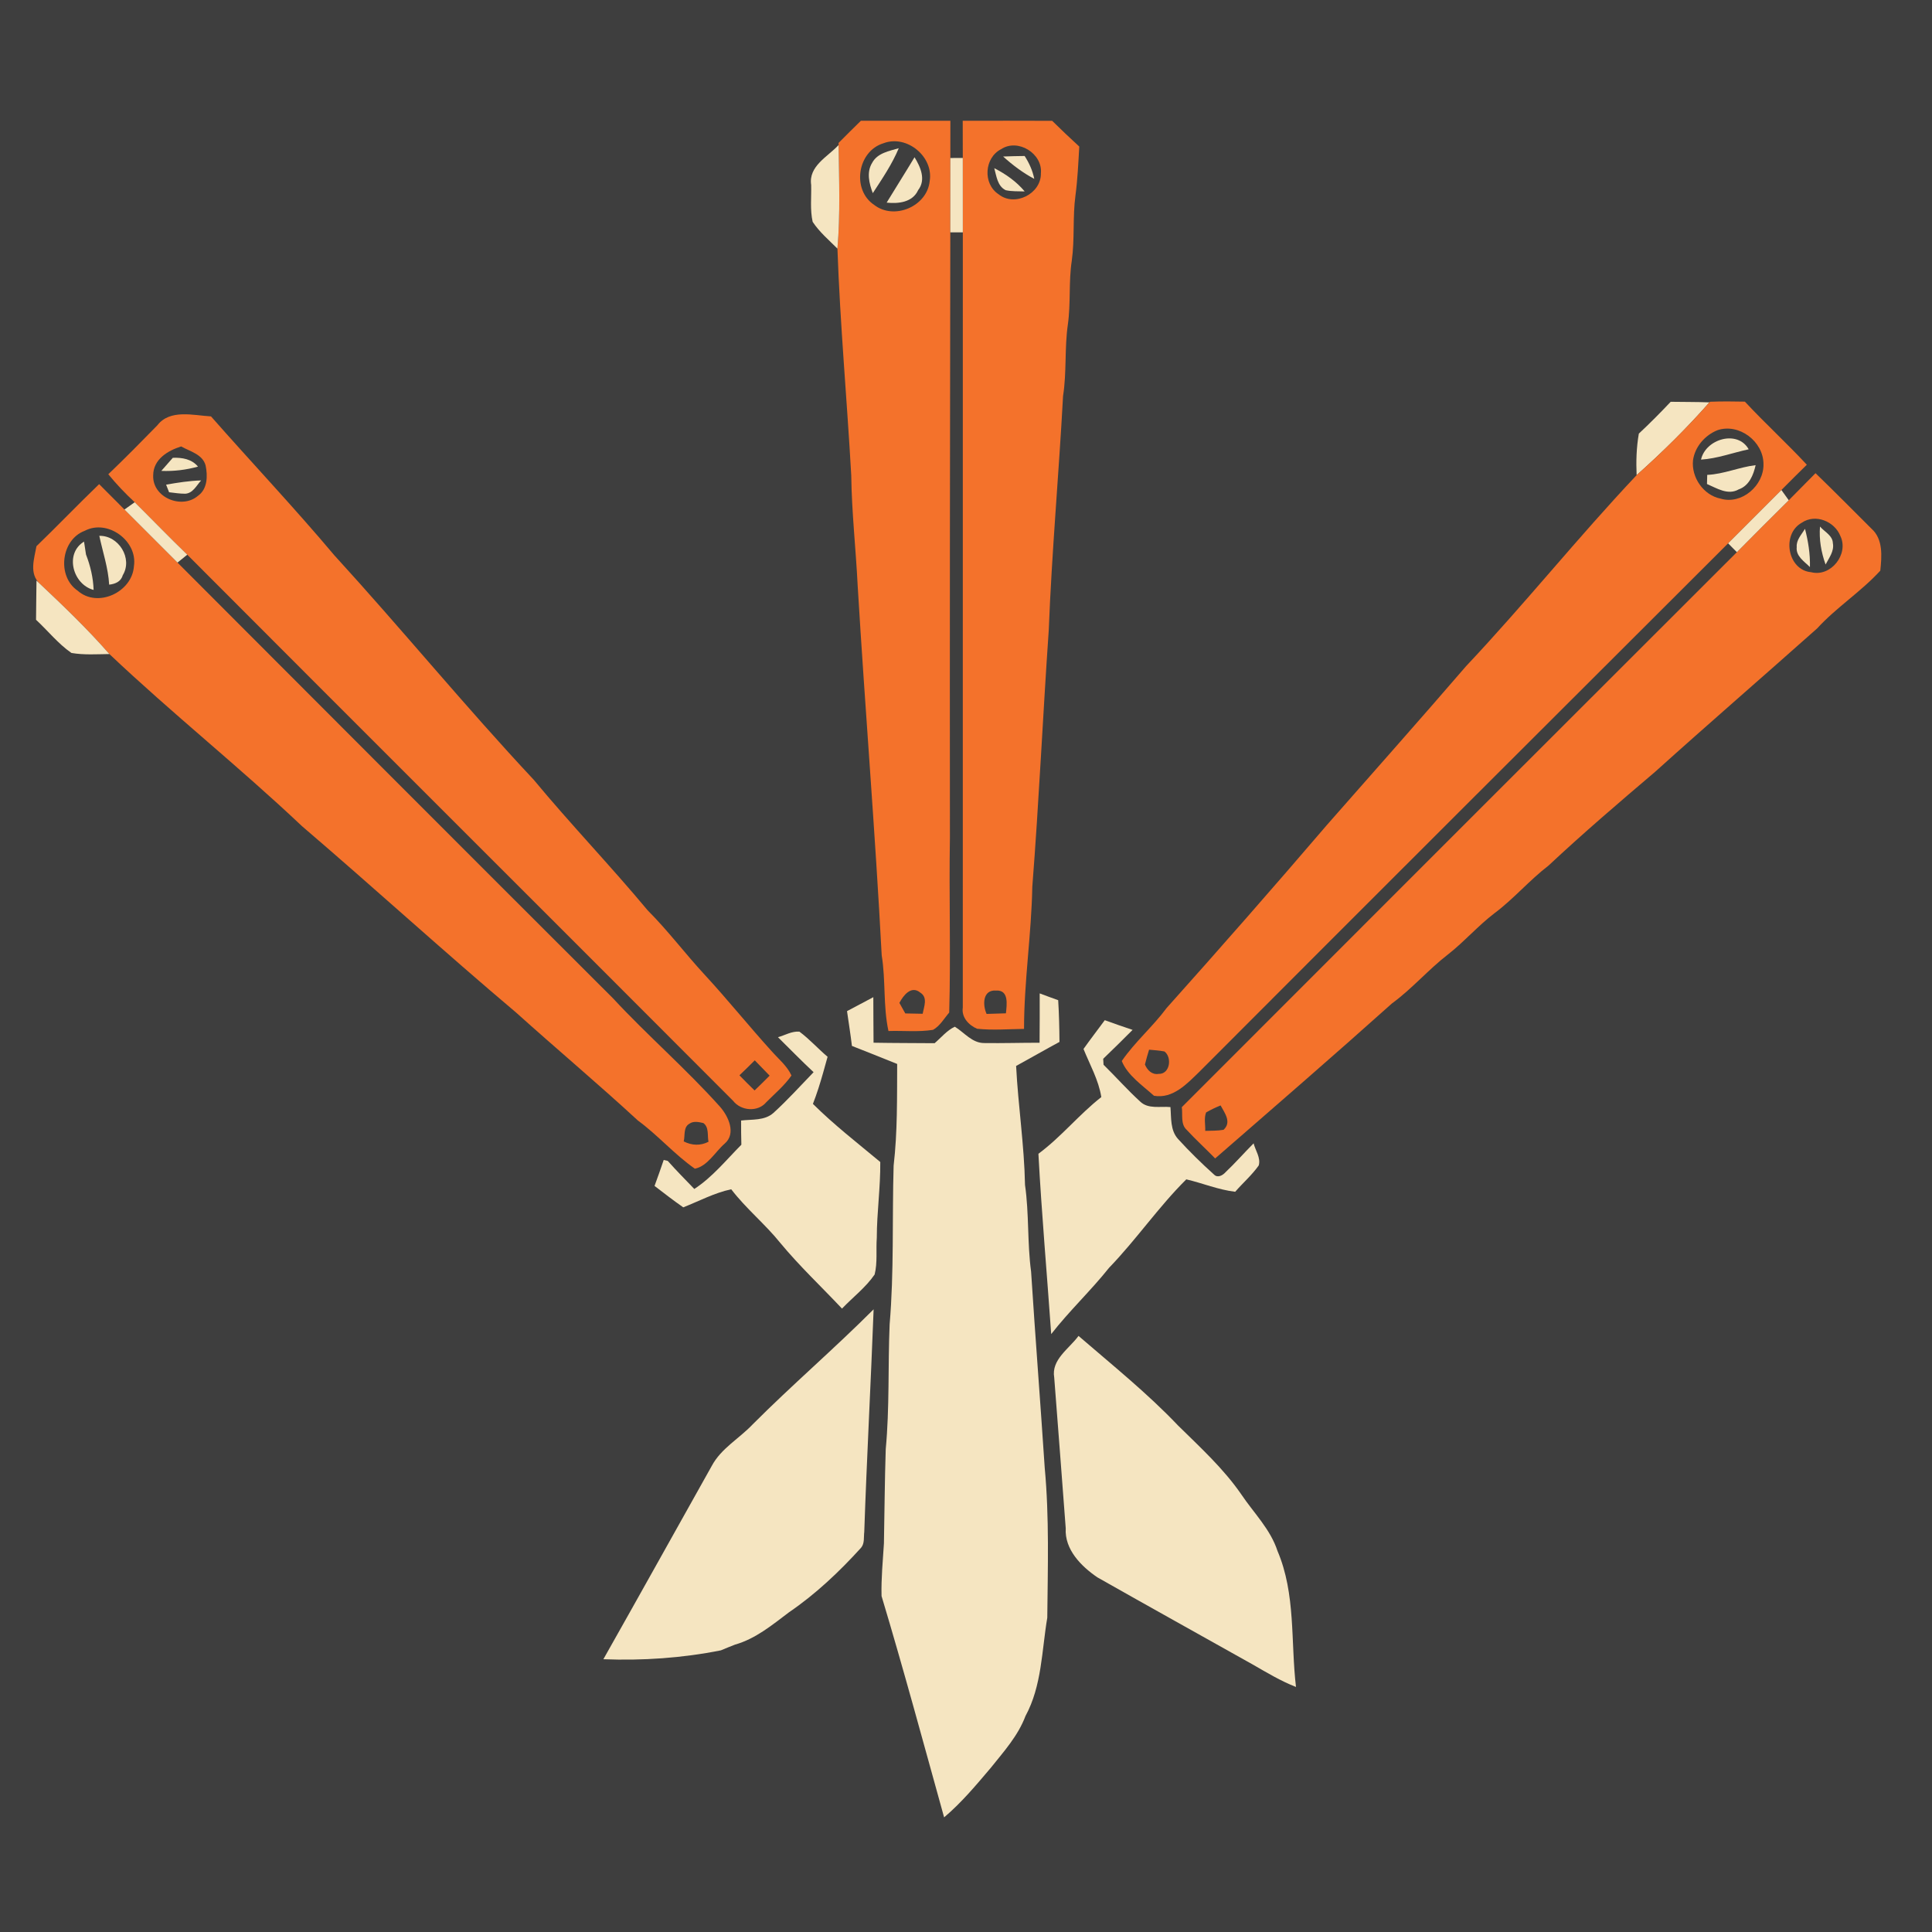 <?xml version="1.0" encoding="UTF-8" ?>
<!DOCTYPE svg PUBLIC "-//W3C//DTD SVG 1.1//EN" "http://www.w3.org/Graphics/SVG/1.1/DTD/svg11.dtd">
<svg width="512pt" height="512pt" viewBox="0 0 512 512" version="1.1" xmlns="http://www.w3.org/2000/svg">
<path fill="#3e3e3e" opacity="1.00" d=" M 0.00 0.00 L 512.00 0.00 L 512.00 512.00 L 0.00 512.00 L 0.00 0.00 Z" />
<path fill="#f4722b" opacity="1.00" d=" M 228.15 32.00 C 236.05 32.00 243.96 31.99 251.86 32.01 C 251.85 35.30 251.85 38.58 251.85 41.87 C 251.85 48.44 251.85 55.01 251.84 61.58 C 251.75 115.06 251.69 168.53 251.74 222.01 C 251.47 237.45 251.99 252.90 251.55 268.34 C 250.19 269.91 249.11 271.89 247.26 272.92 C 243.36 273.54 239.38 273.10 235.45 273.23 C 234.02 266.63 234.75 259.82 233.66 253.17 C 231.95 220.48 229.25 187.84 227.29 155.16 C 226.81 145.43 225.71 135.74 225.59 126.00 C 224.47 105.96 222.63 85.94 221.93 65.89 C 222.71 56.76 222.35 47.58 222.24 38.43 L 222.23 37.88 C 224.18 35.90 226.16 33.95 228.15 32.00 Z" />
<path fill="#f4722b" opacity="1.00" d=" M 255.13 32.01 C 263.04 32.00 270.94 31.98 278.84 32.02 C 281.19 34.33 283.58 36.61 286.02 38.84 C 285.77 43.17 285.58 47.50 285.01 51.80 C 284.23 57.54 284.84 63.37 284.03 69.11 C 283.18 74.71 283.79 80.41 282.99 86.02 C 282.09 92.29 282.71 98.68 281.72 104.95 C 280.61 125.64 278.73 146.31 277.93 167.03 C 276.36 189.70 275.34 212.40 273.57 235.04 C 273.34 247.61 271.38 260.09 271.38 272.67 C 267.23 272.72 263.07 273.07 258.94 272.63 C 256.74 271.70 254.76 269.59 255.15 267.03 C 255.15 198.55 255.14 130.07 255.16 61.58 C 255.15 55.01 255.14 48.44 255.15 41.86 C 255.15 38.58 255.14 35.30 255.13 32.01 Z" />
<path fill="#3e3e3e" opacity="1.00" d=" M 234.14 37.96 C 240.31 35.61 247.49 41.54 246.37 48.04 C 245.68 54.71 236.93 58.42 231.65 54.29 C 225.66 50.29 227.22 40.04 234.14 37.96 Z" />
<path fill="#f5e5c1" opacity="1.00" d=" M 214.97 49.01 C 214.21 44.03 219.36 41.54 222.24 38.43 C 222.35 47.58 222.71 56.76 221.93 65.89 C 219.66 63.61 217.14 61.49 215.36 58.78 C 214.65 55.59 215.05 52.26 214.97 49.01 Z" />
<path fill="#f5e5c1" opacity="1.00" d=" M 231.14 43.14 C 232.52 40.55 235.62 40.03 238.18 39.28 C 236.41 43.53 233.80 47.35 231.30 51.19 C 230.34 48.63 229.59 45.63 231.14 43.14 Z" />
<path fill="#3e3e3e" opacity="1.00" d=" M 265.33 39.52 C 269.76 36.61 276.34 40.68 275.85 45.92 C 275.95 51.35 268.90 54.92 264.63 51.48 C 260.41 48.71 260.83 41.79 265.33 39.52 Z" />
<path fill="#f5e5c1" opacity="1.00" d=" M 265.84 41.48 C 267.74 41.40 269.64 41.36 271.54 41.34 C 272.74 43.20 273.66 45.22 274.09 47.40 C 271.08 45.81 268.36 43.75 265.84 41.48 Z" />
<path fill="#f5e5c1" opacity="1.00" d=" M 242.36 41.67 C 243.95 44.25 245.45 47.62 243.32 50.38 C 241.85 53.63 238.10 54.03 234.97 53.70 C 237.42 49.68 239.94 45.71 242.36 41.67 Z" />
<path fill="#f5e5c1" opacity="1.00" d=" M 251.85 41.87 C 252.68 41.87 254.33 41.87 255.15 41.86 C 255.14 48.44 255.15 55.01 255.16 61.58 C 254.33 61.58 252.67 61.58 251.84 61.58 C 251.85 55.01 251.85 48.44 251.85 41.87 Z" />
<path fill="#f5e5c1" opacity="1.00" d=" M 263.49 44.57 C 266.52 46.12 269.36 48.10 271.55 50.73 C 269.87 50.66 268.16 50.77 266.51 50.40 C 264.31 49.30 264.08 46.66 263.49 44.57 Z" />
<path fill="#f5e5c1" opacity="1.00" d=" M 442.75 106.48 C 446.17 106.54 449.59 106.50 453.02 106.63 C 447.02 113.46 440.51 119.87 433.72 125.92 C 433.56 122.24 433.67 118.54 434.31 114.91 C 437.22 112.20 440.02 109.37 442.75 106.48 Z" />
<path fill="#f4722b" opacity="1.00" d=" M 453.16 106.47 C 456.24 106.35 459.32 106.37 462.41 106.44 C 467.74 112.16 473.51 117.44 478.83 123.16 C 476.56 125.37 474.32 127.61 472.09 129.86 C 467.37 134.56 462.68 139.28 457.97 143.99 C 411.26 190.63 364.52 237.24 317.91 283.97 C 314.63 287.14 310.88 291.26 305.82 290.39 C 302.78 287.65 298.81 284.99 297.28 281.18 C 300.76 276.12 305.51 272.07 309.17 267.13 C 323.51 251.11 337.69 234.93 351.68 218.59 C 363.97 204.59 376.35 190.68 388.50 176.57 C 404.03 160.10 418.19 142.38 433.72 125.92 C 440.51 119.87 447.02 113.46 453.02 106.63 L 453.16 106.47 Z" />
<path fill="#f4722b" opacity="1.00" d=" M 41.70 112.71 C 45.04 108.37 51.25 110.08 55.92 110.35 C 66.73 122.65 78.01 134.56 88.56 147.11 C 106.46 166.69 123.29 187.26 141.43 206.63 C 151.21 218.43 161.84 229.48 171.64 241.25 C 177.01 246.62 181.56 252.71 186.71 258.28 C 192.81 264.87 198.43 271.90 204.47 278.55 C 206.30 280.63 208.57 282.45 209.75 285.02 C 207.89 287.69 205.35 289.80 203.07 292.10 C 200.84 294.78 196.36 294.42 194.28 291.73 C 146.11 243.45 97.79 195.30 49.63 147.00 C 44.91 142.44 40.36 137.72 35.70 133.10 C 33.20 130.78 30.85 128.32 28.70 125.68 C 33.13 121.45 37.42 117.09 41.70 112.71 Z" />
<path fill="#3e3e3e" opacity="1.00" d=" M 455.16 114.00 C 460.90 112.09 467.34 117.01 467.34 122.99 C 467.47 128.67 461.56 133.83 455.96 132.14 C 451.41 131.23 448.18 126.49 448.67 121.95 C 449.18 118.37 451.85 115.32 455.16 114.00 Z" />
<path fill="#f5e5c1" opacity="1.00" d=" M 450.79 121.80 C 451.99 116.33 460.47 113.82 463.42 119.07 C 459.20 119.97 455.12 121.53 450.79 121.80 Z" />
<path fill="#3e3e3e" opacity="1.00" d=" M 40.60 125.95 C 40.61 121.75 44.45 119.42 48.00 118.31 C 50.34 119.63 53.70 120.39 54.49 123.35 C 55.06 126.12 55.02 129.59 52.46 131.40 C 48.17 135.07 40.32 131.85 40.60 125.95 Z" />
<path fill="#f5e5c1" opacity="1.00" d=" M 45.80 121.32 C 48.27 121.23 50.81 121.64 52.47 123.66 C 49.31 124.53 46.03 124.93 42.75 124.79 C 43.76 123.63 44.78 122.48 45.80 121.32 Z" />
<path fill="#f5e5c1" opacity="1.00" d=" M 452.43 125.85 C 456.84 125.65 460.91 123.79 465.26 123.27 C 464.68 125.88 463.54 128.73 460.78 129.69 C 457.92 131.33 455.00 129.39 452.37 128.27 C 452.38 127.47 452.41 126.66 452.43 125.85 Z" />
<path fill="#f4722b" opacity="1.00" d=" M 474.04 132.57 C 476.41 130.19 478.77 127.79 481.13 125.40 C 486.13 130.22 491.01 135.18 495.93 140.08 C 499.10 142.85 498.69 147.46 498.30 151.23 C 493.20 156.81 486.69 160.93 481.57 166.53 C 467.28 179.25 452.81 191.76 438.59 204.57 C 429.04 212.68 419.51 220.84 410.35 229.41 C 405.29 233.29 401.15 238.21 396.03 242.03 C 391.69 245.34 388.10 249.51 383.80 252.88 C 378.55 256.92 374.23 262.02 368.87 265.93 C 353.41 279.78 337.70 293.37 322.03 307.00 C 319.55 304.44 316.90 302.04 314.48 299.42 C 312.81 297.90 313.48 295.40 313.19 293.41 C 362.20 244.36 411.22 195.32 460.29 146.33 C 464.83 141.70 469.44 137.14 474.04 132.57 Z" />
<path fill="#f5e5c1" opacity="1.00" d=" M 44.02 128.44 C 47.09 127.90 50.17 127.41 53.30 127.32 C 52.07 128.65 51.12 130.75 49.06 130.84 C 47.63 130.84 46.22 130.62 44.81 130.45 C 44.61 129.94 44.22 128.94 44.02 128.44 Z" />
<path fill="#f4722b" opacity="1.00" d=" M 9.66 144.75 C 15.26 139.34 20.66 133.71 26.27 128.30 C 28.50 130.55 30.74 132.79 32.98 135.03 C 37.64 139.74 42.37 144.38 47.04 149.09 C 85.48 187.60 123.92 226.11 162.44 264.55 C 171.58 274.41 181.79 283.23 190.77 293.25 C 193.03 295.80 195.18 300.39 192.04 303.08 C 189.50 305.28 187.54 309.02 184.15 309.72 C 178.74 305.94 174.38 300.86 169.05 296.95 C 158.47 287.19 147.43 277.93 136.73 268.30 C 117.57 252.14 99.08 235.23 80.03 218.94 C 63.45 203.26 45.55 189.02 28.99 173.33 C 23.23 166.75 16.92 160.68 10.56 154.70 C 7.66 152.03 9.08 148.03 9.66 144.75 Z" />
<path fill="#f5e5c1" opacity="1.00" d=" M 457.97 143.99 C 462.68 139.28 467.37 134.56 472.09 129.86 C 472.74 130.76 473.39 131.66 474.04 132.57 C 469.44 137.14 464.83 141.70 460.29 146.33 C 459.51 145.55 458.74 144.77 457.97 143.99 Z" />
<path fill="#f5e5c1" opacity="1.00" d=" M 35.70 133.10 C 40.36 137.72 44.91 142.44 49.63 147.00 C 48.76 147.69 47.90 148.39 47.04 149.09 C 42.37 144.38 37.64 139.74 32.98 135.03 C 33.88 134.38 34.79 133.74 35.70 133.10 Z" />
<path fill="#3e3e3e" opacity="1.00" d=" M 477.47 138.54 C 481.08 136.05 486.21 138.16 487.73 142.08 C 490.01 146.83 485.22 152.99 479.97 151.64 C 473.70 151.10 472.07 141.53 477.47 138.54 Z" />
<path fill="#3e3e3e" opacity="1.00" d=" M 22.45 140.67 C 28.52 137.47 36.54 143.34 35.49 150.06 C 35.04 156.91 25.86 161.24 20.57 156.53 C 15.05 152.76 16.14 143.03 22.45 140.67 Z" />
<path fill="#f5e5c1" opacity="1.00" d=" M 482.32 139.54 C 483.50 140.93 485.67 141.90 485.73 143.95 C 486.13 146.08 484.71 147.83 483.80 149.60 C 482.64 146.37 482.04 142.97 482.32 139.54 Z" />
<path fill="#f5e5c1" opacity="1.00" d=" M 476.15 144.97 C 476.00 143.08 477.45 141.65 478.34 140.14 C 479.20 143.45 479.74 146.85 479.65 150.28 C 478.16 148.78 475.88 147.41 476.15 144.97 Z" />
<path fill="#f5e5c1" opacity="1.00" d=" M 26.32 142.00 C 31.46 141.88 35.25 148.02 32.52 152.46 C 32.05 154.15 30.53 154.76 28.93 154.94 C 28.68 150.51 27.23 146.31 26.32 142.00 Z" />
<path fill="#f5e5c1" opacity="1.00" d=" M 24.81 156.34 C 19.31 154.90 17.04 146.71 22.27 143.53 C 22.40 144.38 22.66 146.10 22.79 146.95 C 23.96 149.96 24.70 153.11 24.81 156.34 Z" />
<path fill="#f5e5c1" opacity="1.00" d=" M 9.67 153.86 L 10.56 154.70 C 16.92 160.68 23.23 166.75 28.99 173.33 C 25.64 173.37 22.25 173.61 18.93 173.04 C 15.39 170.59 12.69 167.15 9.55 164.25 C 9.62 160.78 9.59 157.32 9.67 153.86 Z" />
<path fill="#3e3e3e" opacity="1.00" d=" M 238.35 265.78 C 239.39 263.79 241.49 261.07 243.88 263.05 C 245.96 264.35 244.85 266.76 244.52 268.66 C 242.98 268.61 241.44 268.58 239.91 268.57 C 239.52 267.87 238.74 266.48 238.35 265.78 Z" />
<path fill="#3e3e3e" opacity="1.00" d=" M 261.46 268.70 C 260.36 266.31 260.40 262.22 264.00 262.51 C 267.43 262.31 266.81 266.30 266.58 268.54 C 264.87 268.59 263.17 268.64 261.46 268.70 Z" />
<path fill="#f5e5c1" opacity="1.00" d=" M 275.53 263.26 C 277.16 263.87 278.79 264.48 280.43 265.06 C 280.66 268.74 280.74 272.43 280.77 276.12 C 276.92 278.20 273.12 280.39 269.28 282.49 C 269.82 293.02 271.44 303.47 271.64 314.02 C 272.74 321.63 272.22 329.37 273.25 336.99 C 274.36 354.32 275.72 371.63 276.86 388.95 C 278.09 402.17 277.67 415.46 277.54 428.71 C 276.06 437.47 276.11 446.78 271.76 454.77 C 269.79 460.01 266.01 464.19 262.57 468.49 C 258.68 473.08 254.81 477.72 250.20 481.62 C 244.76 462.05 239.47 442.42 233.62 422.97 C 233.50 418.31 233.96 413.67 234.25 409.03 C 234.41 400.70 234.46 392.36 234.73 384.04 C 235.76 373.05 235.30 362.00 235.76 350.99 C 236.95 337.00 236.41 322.94 236.82 308.92 C 237.86 299.98 237.71 290.96 237.76 281.96 C 233.77 280.37 229.78 278.73 225.77 277.18 C 225.40 274.10 224.91 271.03 224.47 267.96 C 226.80 266.74 229.12 265.51 231.44 264.26 C 231.47 268.28 231.45 272.31 231.50 276.33 C 236.89 276.43 242.29 276.41 247.68 276.46 C 249.43 274.97 250.93 273.07 253.04 272.09 C 255.57 273.64 257.65 276.47 260.89 276.42 C 265.76 276.49 270.63 276.33 275.50 276.34 C 275.55 271.98 275.53 267.62 275.53 263.26 Z" />
<path fill="#f5e5c1" opacity="1.00" d=" M 292.78 270.36 C 295.22 271.25 297.68 272.11 300.15 272.93 C 297.57 275.50 294.99 278.08 292.36 280.59 C 292.38 280.99 292.42 281.78 292.45 282.17 C 295.72 285.38 298.76 288.82 302.15 291.92 C 304.31 294.00 307.48 293.12 310.18 293.39 C 310.42 296.28 310.10 299.53 312.20 301.85 C 315.21 305.15 318.41 308.29 321.73 311.27 C 322.69 312.26 324.04 311.48 324.78 310.65 C 327.37 308.20 329.71 305.51 332.22 303.00 C 332.70 304.90 334.16 306.84 333.58 308.85 C 331.78 311.41 329.39 313.47 327.34 315.83 C 322.88 315.31 318.71 313.55 314.38 312.54 C 307.02 319.84 301.14 328.50 293.93 335.96 C 289.08 342.05 283.37 347.40 278.58 353.55 C 277.46 337.61 276.05 321.70 275.19 305.76 C 281.24 301.29 285.95 295.36 291.86 290.74 C 291.14 286.22 288.84 282.19 287.14 277.99 C 288.97 275.41 290.90 272.91 292.78 270.36 Z" />
<path fill="#f5e5c1" opacity="1.00" d=" M 206.17 274.87 C 208.04 274.35 209.86 273.22 211.86 273.40 C 214.54 275.39 216.77 277.91 219.32 280.06 C 218.91 281.46 218.52 282.87 218.14 284.28 C 217.35 287.07 216.49 289.84 215.43 292.54 C 221.01 298.08 227.24 302.91 233.28 307.94 C 233.35 314.65 232.37 321.31 232.36 328.02 C 232.12 331.25 232.58 334.58 231.79 337.75 C 229.43 341.20 226.01 343.78 223.14 346.79 C 217.68 340.99 211.86 335.52 206.77 329.37 C 202.74 324.36 197.69 320.28 193.78 315.17 C 189.32 316.12 185.28 318.30 181.07 319.96 C 178.47 318.14 175.96 316.21 173.46 314.28 C 174.30 312.00 175.11 309.70 175.89 307.40 C 176.15 307.46 176.69 307.58 176.96 307.65 C 179.22 310.21 181.64 312.62 184.00 315.09 C 188.81 311.95 192.46 307.40 196.47 303.36 C 196.40 301.22 196.40 299.08 196.40 296.95 C 199.29 296.60 202.60 297.03 204.95 294.95 C 208.70 291.55 212.09 287.77 215.61 284.14 C 212.38 281.13 209.31 277.96 206.17 274.87 Z" />
<path fill="#3e3e3e" opacity="1.00" d=" M 304.52 278.18 C 305.87 278.31 307.24 278.38 308.59 278.65 C 310.67 280.20 310.06 284.72 307.04 284.59 C 305.29 284.88 304.04 283.60 303.42 282.11 C 303.75 280.79 304.11 279.48 304.52 278.18 Z" />
<path fill="#3e3e3e" opacity="1.00" d=" M 195.96 284.97 C 197.33 283.66 198.68 282.34 200.02 281.00 C 201.34 282.34 202.65 283.69 203.96 285.06 C 202.65 286.38 201.32 287.69 199.97 288.98 C 198.61 287.66 197.27 286.32 195.96 284.97 Z" />
<path fill="#3e3e3e" opacity="1.00" d=" M 319.63 294.81 C 320.86 294.10 322.15 293.48 323.47 292.95 C 324.56 294.98 326.46 297.39 324.25 299.41 C 322.65 299.69 321.01 299.64 319.40 299.69 C 319.47 298.07 319.02 296.34 319.63 294.81 Z" />
<path fill="#3e3e3e" opacity="1.00" d=" M 182.71 297.79 C 183.77 297.02 185.22 297.35 186.40 297.62 C 187.96 298.76 187.41 300.92 187.76 302.58 C 185.62 303.68 183.31 303.58 181.19 302.48 C 181.60 300.90 181.03 298.72 182.71 297.79 Z" />
<path fill="#f5e5c1" opacity="1.00" d=" M 199.46 377.48 C 209.88 367.03 221.10 357.42 231.52 346.98 C 230.78 366.64 229.71 386.28 229.04 405.94 C 228.86 407.33 229.18 408.99 228.20 410.16 C 222.44 416.51 216.17 422.45 209.07 427.29 C 204.63 430.64 200.25 434.29 194.79 435.84 C 193.54 436.33 192.28 436.83 191.04 437.36 C 180.81 439.40 170.30 440.12 159.90 439.71 C 169.54 422.66 179.05 405.55 188.63 388.47 C 191.11 383.82 195.93 381.22 199.46 377.48 Z" />
<path fill="#f5e5c1" opacity="1.00" d=" M 279.38 365.08 C 278.54 360.30 283.34 357.43 285.82 354.03 C 294.78 361.77 304.05 369.20 312.22 377.80 C 318.09 383.58 324.24 389.19 328.95 396.02 C 332.25 400.94 336.68 405.26 338.55 411.02 C 343.42 422.42 342.03 435.04 343.45 447.06 C 339.40 445.49 335.68 443.23 331.93 441.08 C 318.23 433.39 304.48 425.76 290.81 418.01 C 286.53 415.09 282.09 410.63 282.43 405.03 C 281.41 391.72 280.43 378.40 279.38 365.08 Z" />
</svg>
